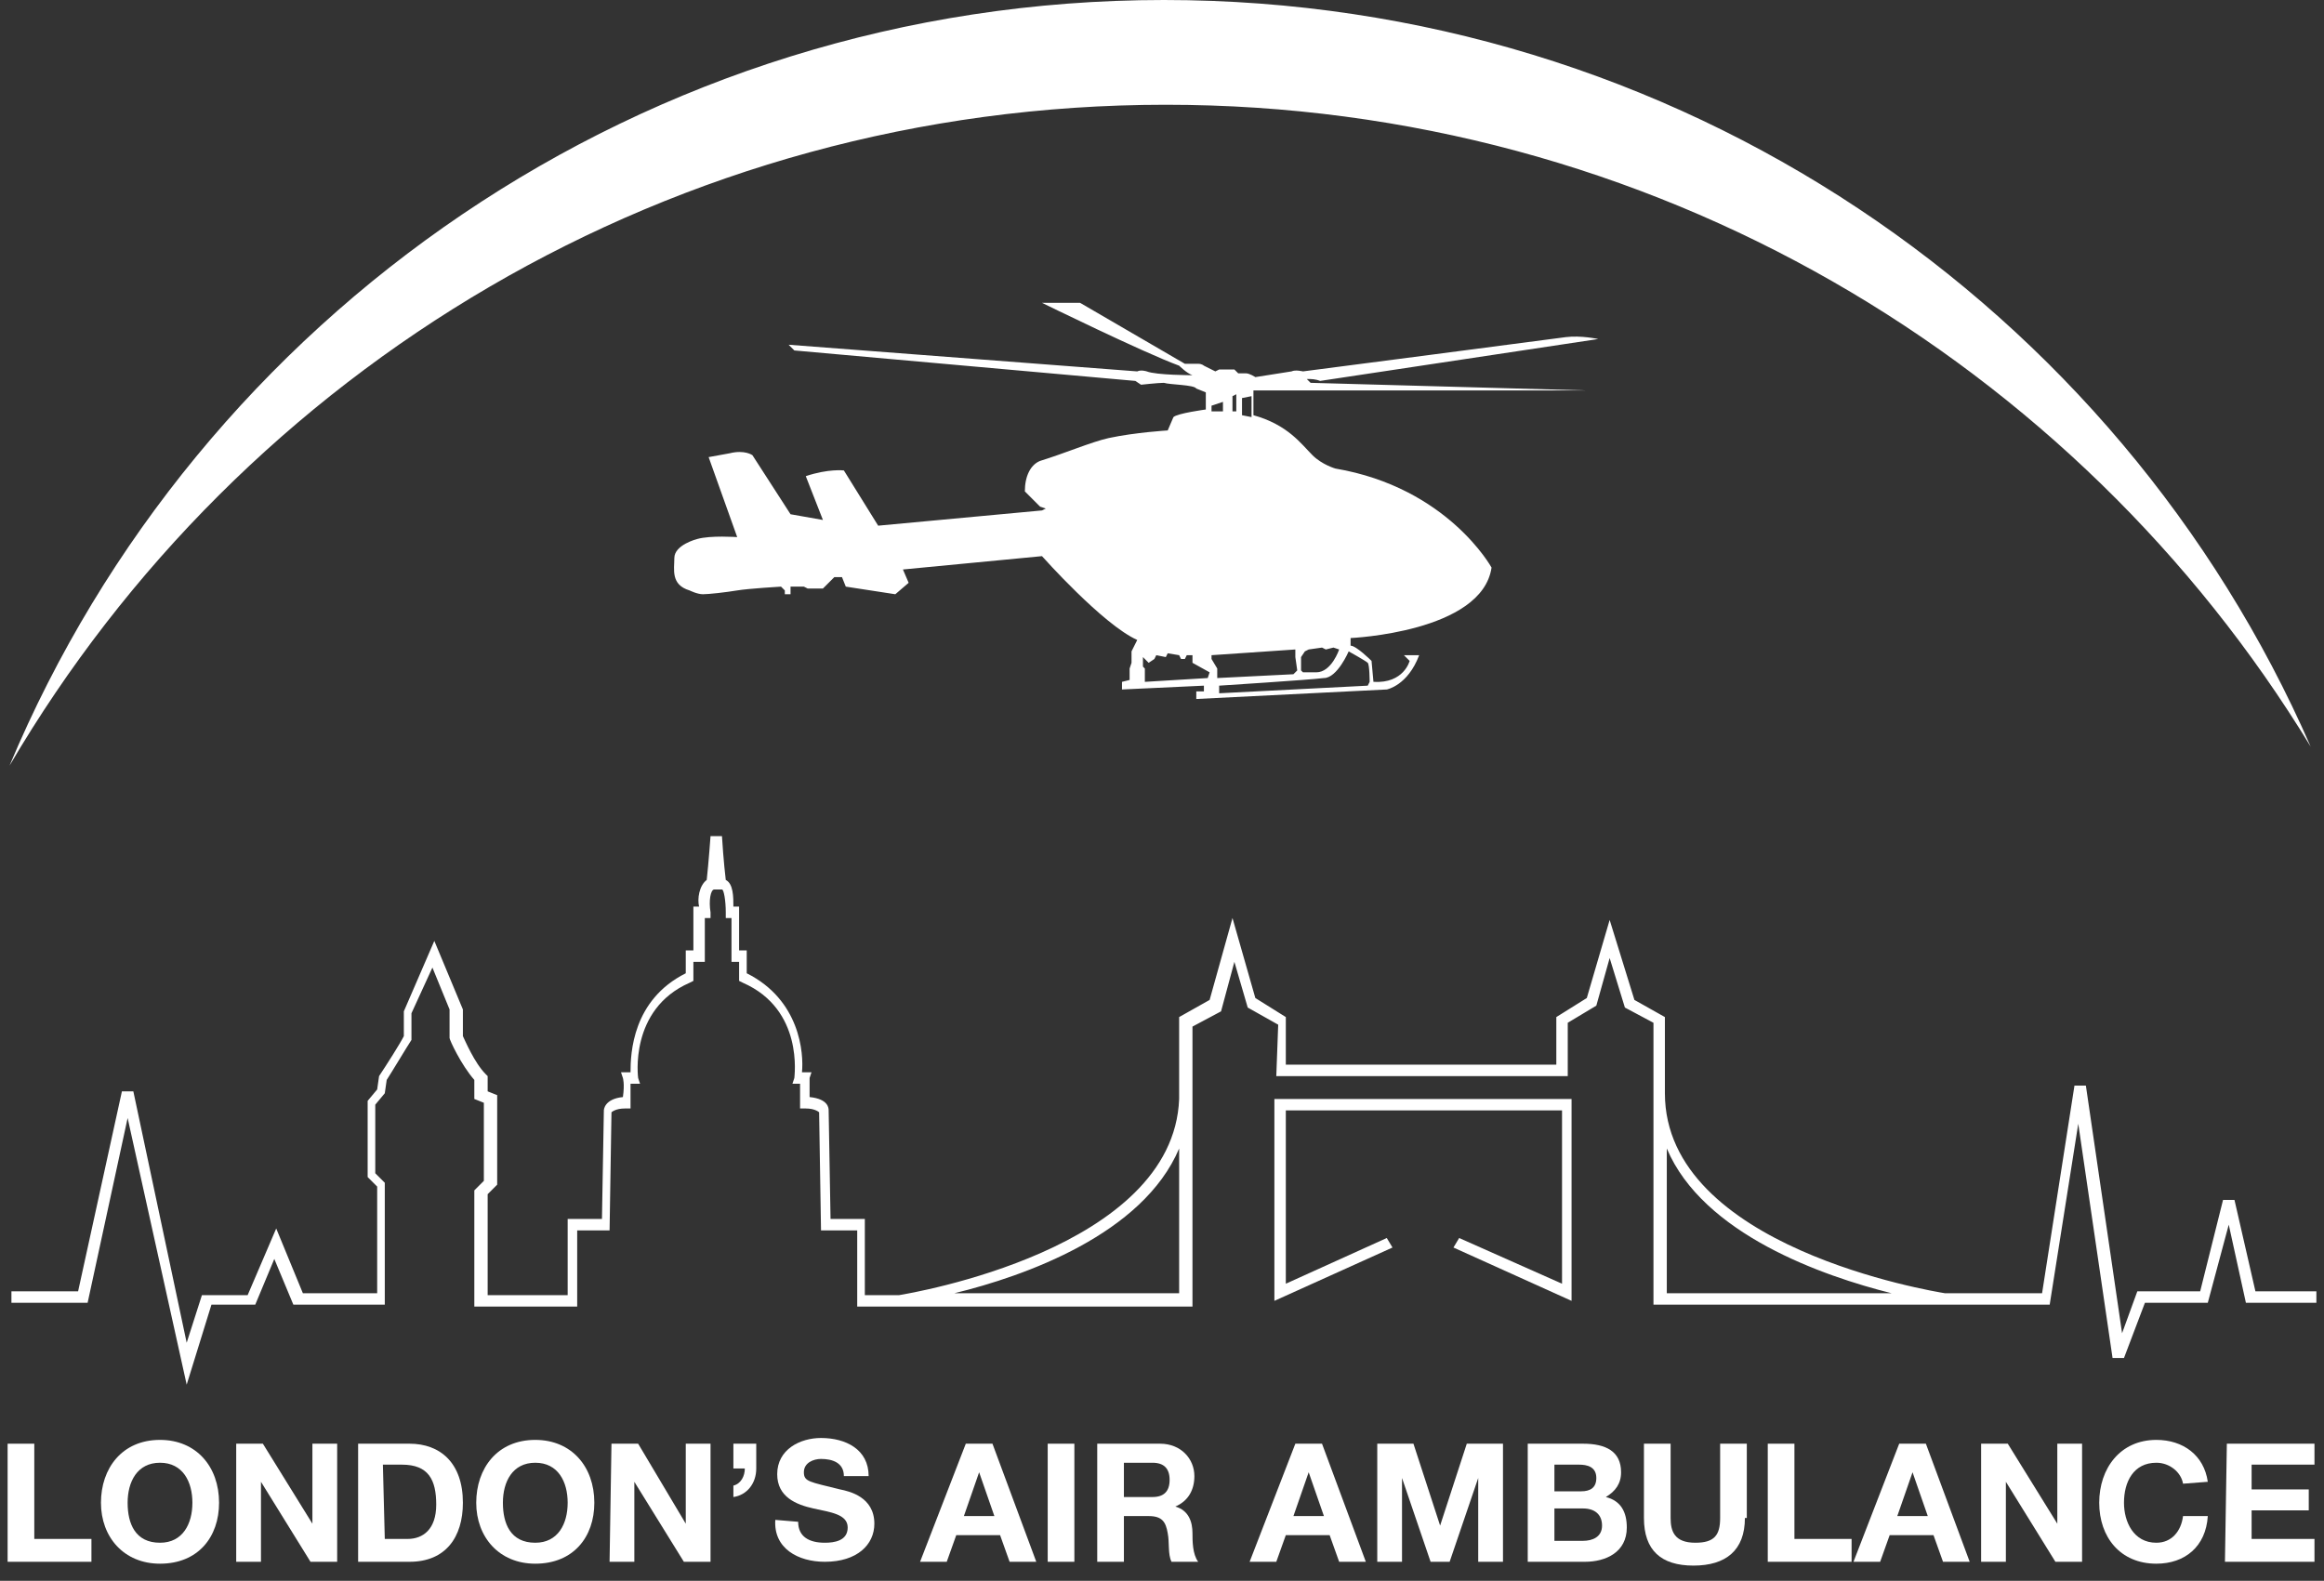 <?xml version="1.0" encoding="UTF-8"?>
<svg width="122px" height="83px" viewBox="0 0 122 83" version="1.1" xmlns="http://www.w3.org/2000/svg" xmlns:xlink="http://www.w3.org/1999/xlink">
    <rect x="0" y="0" width="122" height="83" fill="#333333" stroke="none"/>
    <!-- Generator: Sketch 47.1 (45422) - http://www.bohemiancoding.com/sketch -->
    <title>LAA_Logo_Web</title>
    <desc>Created with Sketch.</desc>
    <defs></defs>
    <g id="Page-1" stroke="none" stroke-width="1" fill="none" fill-rule="evenodd">
        <g id="LAA_Logo_Web" fill-rule="nonzero" fill="#FFFFFF">
            <g id="Group" transform="translate(0, 75)">
                <polygon id="Shape" points="0.4 0.8 1.8 0.8 1.8 5.8 4.8 5.8 4.8 7 0.4 7"></polygon>
                <path d="M8.4,0.6 C10.3,0.6 11.5,2 11.5,3.9 C11.5,5.7 10.4,7.1 8.4,7.1 C6.5,7.1 5.3,5.7 5.3,3.9 C5.3,2.1 6.4,0.6 8.4,0.6 Z M8.4,6 C9.6,6 10.1,5 10.1,3.9 C10.1,2.8 9.6,1.8 8.4,1.8 C7.2,1.8 6.7,2.8 6.7,3.9 C6.7,5 7.1,6 8.4,6 Z" id="Shape"></path>
                <polygon id="Shape" points="12.4 0.8 13.8 0.8 16.4 5 16.4 5 16.4 0.8 17.7 0.8 17.7 7 16.3 7 13.7 2.8 13.7 2.8 13.7 7 12.4 7"></polygon>
                <path d="M18.8,0.8 L21.5,0.8 C23.1,0.8 24.3,1.8 24.3,3.9 C24.3,5.7 23.4,7 21.5,7 L18.8,7 L18.8,0.8 Z M20.2,5.8 L21.4,5.8 C22.2,5.8 22.9,5.3 22.9,4 C22.9,2.7 22.5,1.9 21.1,1.9 L20.1,1.9 L20.2,5.8 L20.2,5.8 Z" id="Shape"></path>
                <path d="M28.1,0.6 C30,0.6 31.2,2 31.2,3.9 C31.2,5.7 30.1,7.1 28.1,7.1 C26.2,7.1 25,5.7 25,3.9 C25,2.1 26.1,0.6 28.1,0.6 Z M28.1,6 C29.3,6 29.8,5 29.8,3.9 C29.8,2.8 29.3,1.8 28.1,1.8 C26.9,1.8 26.4,2.8 26.4,3.9 C26.4,5 26.8,6 28.1,6 Z" id="Shape"></path>
                <polygon id="Shape" points="32.1 0.8 33.5 0.8 36 5 36 5 36 0.8 37.3 0.8 37.3 7 35.9 7 33.3 2.8 33.3 2.8 33.3 7 32 7"></polygon>
                <path d="M38.5,0.8 L39.7,0.8 L39.7,2.1 C39.7,2.9 39.2,3.5 38.5,3.6 L38.5,3 C38.9,2.9 39.1,2.5 39.1,2.1 L38.5,2.1 L38.5,0.8 Z" id="Shape"></path>
                <path d="M41.9,4.9 C41.9,5.7 42.5,6 43.3,6 C43.8,6 44.5,5.9 44.5,5.2 C44.5,4.5 43.6,4.4 42.7,4.2 C41.8,4 40.8,3.6 40.8,2.4 C40.8,1.1 42,0.5 43.1,0.5 C44.4,0.5 45.6,1.1 45.6,2.5 L44.3,2.5 C44.3,1.8 43.7,1.6 43.1,1.6 C42.7,1.6 42.2,1.8 42.2,2.3 C42.2,2.8 42.5,2.8 44.1,3.2 C44.6,3.3 45.9,3.6 45.9,5 C45.9,6.1 45,7 43.3,7 C41.9,7 40.6,6.3 40.7,4.8 L41.9,4.9 L41.9,4.9 Z" id="Shape"></path>
                <path d="M50.7,0.8 L52.1,0.8 L54.4,7 L53,7 L52.5,5.6 L50.2,5.6 L49.7,7 L48.3,7 L50.7,0.8 Z M50.6,4.6 L52.2,4.6 L51.4,2.3 L51.4,2.3 L50.6,4.6 Z" id="Shape"></path>
                <polygon id="Shape" points="55 0.8 56.4 0.8 56.4 7 55 7"></polygon>
                <path d="M57.6,0.8 L60.9,0.8 C62,0.8 62.7,1.6 62.7,2.5 C62.7,3.2 62.4,3.8 61.7,4.1 L61.7,4.1 C62.4,4.3 62.6,4.9 62.6,5.5 C62.6,5.9 62.6,6.6 62.9,7 L61.5,7 C61.3,6.6 61.4,6 61.3,5.5 C61.2,4.9 61,4.6 60.3,4.6 L59,4.6 L59,7 L57.6,7 L57.6,0.8 Z M59,3.6 L60.5,3.6 C61.1,3.6 61.4,3.3 61.4,2.7 C61.4,2.1 61.1,1.8 60.5,1.8 L59,1.8 L59,3.6 Z" id="Shape"></path>
                <path d="M68,0.8 L69.4,0.8 L71.7,7 L70.3,7 L69.8,5.6 L67.5,5.6 L67,7 L65.6,7 L68,0.8 Z M67.9,4.6 L69.5,4.6 L68.7,2.3 L68.7,2.3 L67.9,4.6 Z" id="Shape"></path>
                <polygon id="Shape" points="72.3 0.8 74.2 0.8 75.6 5.1 75.6 5.1 77 0.8 78.9 0.8 78.9 7 77.6 7 77.6 2.6 77.6 2.6 76.1 7 75.1 7 73.6 2.6 73.6 2.6 73.6 7 72.3 7"></polygon>
                <path d="M80.2,0.8 L83.1,0.8 C84.3,0.8 85.1,1.2 85.1,2.3 C85.1,2.9 84.8,3.3 84.3,3.6 C85.1,3.8 85.4,4.4 85.4,5.2 C85.4,6.5 84.3,7 83.2,7 L80.2,7 L80.2,0.8 Z M81.6,3.3 L83,3.3 C83.5,3.3 83.8,3.1 83.8,2.6 C83.8,2 83.3,1.9 82.9,1.9 L81.6,1.9 L81.6,3.3 Z M81.6,5.9 L83.1,5.9 C83.6,5.9 84.1,5.7 84.1,5.1 C84.1,4.5 83.7,4.2 83.1,4.2 L81.6,4.2 L81.6,5.9 Z" id="Shape"></path>
                <path d="M91.6,4.7 C91.6,6.4 90.6,7.2 88.9,7.2 C87.2,7.2 86.3,6.4 86.3,4.7 L86.3,0.8 L87.7,0.8 L87.7,4.7 C87.7,5.4 87.9,6 89,6 C90,6 90.3,5.6 90.3,4.7 L90.3,0.8 L91.7,0.8 L91.7,4.7 L91.6,4.7 Z" id="Shape"></path>
                <polygon id="Shape" points="92.8 0.8 94.2 0.8 94.2 5.8 97.2 5.8 97.2 7 92.8 7"></polygon>
                <path d="M99.7,0.8 L101.1,0.8 L103.4,7 L102,7 L101.5,5.6 L99.2,5.6 L98.7,7 L97.3,7 L99.7,0.8 Z M99.6,4.6 L101.2,4.6 L100.4,2.3 L100.4,2.3 L99.6,4.6 Z" id="Shape"></path>
                <polygon id="Shape" points="104 0.8 105.4 0.8 108 5 108 5 108 0.8 109.3 0.8 109.3 7 107.9 7 105.3 2.8 105.3 2.8 105.3 7 104 7"></polygon>
                <path d="M114.6,2.9 C114.5,2.3 113.9,1.8 113.2,1.8 C112,1.8 111.5,2.8 111.5,3.9 C111.5,4.9 112,6 113.2,6 C114,6 114.5,5.4 114.6,4.6 L115.9,4.6 C115.8,6.2 114.7,7.1 113.2,7.1 C111.3,7.1 110.2,5.7 110.2,3.9 C110.2,2.1 111.3,0.6 113.2,0.6 C114.6,0.6 115.7,1.4 115.9,2.8 L114.6,2.9 L114.6,2.9 Z" id="Shape"></path>
                <polygon id="Shape" points="116.9 0.8 121.5 0.8 121.5 1.9 118.2 1.9 118.2 3.2 121.2 3.2 121.2 4.3 118.2 4.3 118.2 5.8 121.5 5.8 121.5 7 116.8 7"></polygon>
            </g>
            <g id="Group">
                <path d="M61.2,5.5 C86.7,5.5 109,19 121.3,39.2 C111.2,16.1 88.1,-1.42108547e-14 61.1,-1.42108547e-14 C33.8,-1.42108547e-14 10.4,16.6 0.5,40.2 C12.7,19.4 35.3,5.5 61.2,5.5" id="Shape"></path>
                <path d="M69.3,20 L83.9,17.8 C83.9,17.8 83,17.6 82.2,17.7 C81.5,17.8 68.4,19.5 68.4,19.5 C68.4,19.5 68,19.4 67.8,19.5 L65.9,19.8 C65.9,19.8 65.6,19.6 65.4,19.6 L65,19.6 L64.8,19.4 L64,19.4 L63.8,19.5 L63.2,19.2 C63.2,19.2 63.1,19.1 62.9,19.1 C62.7,19.1 62.2,19.1 62.2,19.1 L56.7,15.9 L54.7,15.9 C54.7,15.9 60,18.5 61.9,19.2 C61.9,19.2 62.3,19.6 62.6,19.7 C62.6,19.7 60.7,19.7 60.2,19.5 C60.2,19.5 59.9,19.4 59.7,19.5 L41.4,18.1 L41.7,18.4 L59.6,20 L59.9,20.2 C59.9,20.2 60.8,20.1 61.1,20.1 C61.4,20.2 62.7,20.2 62.8,20.4 L63.3,20.6 L63.3,21.5 C63.3,21.5 61.8,21.7 61.6,21.9 L61.3,22.6 C61.3,22.6 59.6,22.7 58.2,23 C57.3,23.2 55.9,23.8 54.6,24.2 C54.1,24.4 53.8,25 53.8,25.8 L54.6,26.6 L54.9,26.7 L54.7,26.8 L46.1,27.6 L44.3,24.7 C44.3,24.7 43.5,24.6 42.3,25 L43.2,27.3 L41.5,27 L39.5,23.9 C39.5,23.9 39.1,23.6 38.3,23.8 L37.2,24 L38.7,28.2 C38.7,28.2 37.3,28.1 36.6,28.3 C36.6,28.3 35.4,28.6 35.4,29.3 C35.4,29.9 35.2,30.7 36.2,31 C36.2,31 36.6,31.2 36.9,31.2 C37.2,31.2 38.1,31.1 38.7,31 C39.3,30.9 41,30.8 41,30.8 L41.2,31 L41.2,31.2 L41.5,31.2 L41.5,30.8 L42.2,30.8 L42.4,30.9 L43.2,30.9 L43.8,30.3 L44.2,30.3 L44.4,30.8 L47,31.2 L47.7,30.6 L47.4,29.9 L54.7,29.2 C54.7,29.2 57.9,32.8 59.7,33.6 L59.4,34.2 L59.4,34.8 L59.3,35.1 L59.3,35.7 L58.9,35.8 L58.9,36.2 L63.2,36 L63.2,36.3 L62.8,36.3 L62.8,36.7 L72.8,36.2 C72.8,36.2 73.9,36 74.5,34.4 L73.7,34.4 L74,34.7 C74,34.7 73.7,35.9 72.1,35.8 L72,34.7 C72,34.7 71.2,33.9 70.9,33.9 L70.9,33.5 C70.9,33.5 77.8,33.2 78.3,29.8 C78.3,29.8 76,25.6 70.1,24.6 C70.1,24.6 69.4,24.4 68.9,23.9 C68.3,23.3 67.6,22.3 65.8,21.8 L65.8,20.5 L68.2,20.5 L68.4,20.5 L83.3,20.5 L68.8,20.1 L68.6,19.9 L68.3,19.8 C68.4,20 68.8,19.8 69.3,20 L69.3,20 Z M65.2,20.9 L65.7,20.8 L65.7,21.9 L65.2,21.8 L65.2,20.9 Z M64.7,20.8 L64.9,20.7 L64.9,21.6 L64.7,21.6 L64.7,20.8 Z M63.6,21.3 L64.2,21.1 L64.2,21.6 L63.6,21.6 L63.6,21.3 Z M63.4,35.6 L60.1,35.8 L60.1,35.1 L60,35 L60,34.5 L60.3,34.8 L60.6,34.6 L60.7,34.4 L61.2,34.5 L61.3,34.3 L61.9,34.4 L62,34.6 L62.2,34.6 L62.3,34.4 L62.6,34.4 L62.6,34.8 L63.5,35.3 L63.4,35.6 Z M68.5,34.2 L68.7,34.1 L69.4,34 L69.6,34.1 L70,34 L70.3,34.1 C70.3,34.1 69.9,35.3 69.1,35.3 C68.4,35.3 68.4,35.3 68.4,35.3 L68.3,35.2 L68.3,34.5 L68.5,34.2 Z M69.5,35.6 C70.2,35.6 70.8,34.2 70.8,34.2 C70.8,34.2 71.7,34.7 71.8,34.8 C71.9,34.9 71.9,35.8 71.9,35.8 L71.8,36 L64,36.4 L64,36 C64,36 68.7,35.7 69.5,35.6 Z M68,34.1 L68,34.5 L68.1,35.2 L67.9,35.4 L63.9,35.6 L63.9,35.1 L63.6,34.6 L63.6,34.4 L68,34.1 Z" id="Shape"></path>
                <polygon id="Shape" points="82 67.4 82 58.3 67.5 58.3 67.5 67.4 72.8 65 73.1 65.5 66.9 68.3 66.9 57.7 82.5 57.7 82.5 68.3 76.3 65.5 76.6 65"></polygon>
                <path d="M67,56.5 L82.3,56.5 L82.3,53.7 L83.8,52.8 L84.5,50.3 L85.3,52.9 L86.8,53.7 L86.8,68.5 L107.6,68.5 L109.1,59 L110.9,71.3 L111.5,71.3 L112.6,68.4 L115.9,68.4 L117,64.3 L117.9,68.4 L121.6,68.4 L121.6,67.8 L118.4,67.8 L117.3,63 L116.7,63 L115.5,67.8 L112.2,67.8 L111.4,70 L109.5,57 L108.9,57 L107.2,67.9 L102.1,67.9 C101.5,67.8 87.4,65.5 87.4,57.4 L87.4,53.4 L85.8,52.5 L84.5,48.3 L83.3,52.4 L81.7,53.4 L81.7,55.9 L67.5,55.9 L67.5,53.4 L65.9,52.4 L64.7,48.2 L63.5,52.5 L61.9,53.4 L61.9,57.7 C61.6,65.6 47.8,67.9 47.2,68 L45.4,68 L45.4,64 L43.6,64 L43.5,58.3 C43.5,58.2 43.5,57.7 42.5,57.6 C42.5,56.9 42.5,56.6 42.5,56.6 L42.6,56.3 L42.1,56.3 C42.2,55.3 42,52.5 39.2,51.1 L39.2,49.9 L38.8,49.9 L38.8,47.6 L38.5,47.6 C38.5,47.1 38.5,46.4 38.1,46.2 C38,45.4 37.9,44 37.9,43.9 L37.5,43.9 L37.3,43.9 C37.3,43.9 37.2,45.3 37.1,46.2 C36.7,46.5 36.6,47.2 36.7,47.6 L36.4,47.6 L36.4,49.9 L36,49.9 L36,51.1 C33.2,52.5 33.1,55.3 33.1,56.3 L32.6,56.3 L32.7,56.6 C32.7,56.6 32.8,56.9 32.7,57.6 C31.7,57.7 31.7,58.3 31.7,58.3 L31.6,64 L29.8,64 L29.8,68 L25.6,68 L25.6,62.7 L26.1,62.2 L26.1,57.5 L25.6,57.3 L25.6,56.5 L25.5,56.4 C24.9,55.8 24.4,54.6 24.3,54.4 L24.3,53 L22.8,49.4 L21.2,53.1 L21.2,54.4 C21,54.8 20.3,55.9 19.9,56.5 L19.8,57.2 L19.3,57.8 L19.3,61.8 L19.8,62.3 L19.8,67.9 L16.5,67.9 L15.9,67.9 L14.5,64.5 L13,68 L10.6,68 L9.8,70.5 L7,57.3 L6.4,57.3 L4.1,67.8 L0.6,67.8 L0.6,68.4 L4.6,68.4 L6.7,58.7 L9.8,72.7 L11.1,68.5 L13.4,68.5 L14.4,66.1 L15.4,68.5 L20.2,68.5 L20.2,62.1 L19.7,61.6 L19.7,58 L20.2,57.4 L20.3,56.7 C20.5,56.4 21.4,54.9 21.6,54.6 L21.6,53.2 L22.7,50.8 L23.6,53 L23.6,54.4 L23.6,54.5 C23.6,54.6 24.2,55.9 24.9,56.7 L24.9,57.7 L25.4,57.9 L25.4,62 L24.9,62.5 L24.9,68.6 L30.3,68.6 L30.3,64.6 L32,64.6 L32.1,58.4 C32.1,58.4 32.3,58.2 32.8,58.2 L33.1,58.2 L33.1,58 C33.1,57.5 33.1,57.2 33.1,56.9 L33.6,56.9 L33.5,56.6 C33.5,56.6 33,53 36.2,51.6 L36.4,51.5 L36.4,50.5 L37,50.5 L37,48.2 L37.3,48.2 L37.3,47.9 C37.2,47.3 37.3,46.7 37.5,46.7 L37.7,46.7 L37.7,46.7 L37.9,46.7 C38,46.7 38.1,47.3 38.1,47.9 L38.1,48.2 L38.4,48.2 L38.4,50.5 L38.8,50.5 L38.8,51.5 L39,51.6 C42.2,53 41.7,56.5 41.7,56.6 L41.6,56.9 L42,56.9 C42,57.1 42,57.5 42,58 L42,58.2 L42.3,58.2 C42.8,58.2 43,58.4 43,58.4 L43.1,64.6 L45,64.6 L45,68.6 L62.6,68.6 L62.6,57.8 C62.6,57.7 62.6,57.6 62.6,57.6 L62.6,53.9 L64.1,53.1 L64.8,50.5 L65.5,52.9 L67.1,53.8 L67,56.5 Z M87.5,60.3 C89.4,64.8 95.7,67 99.3,67.9 L87.5,67.9 L87.5,60.3 Z M62,67.9 L50.1,67.9 C53.8,67 60,64.8 61.9,60.3 L61.9,67.9 L62,67.9 Z" id="Shape"></path>
            </g>
        </g>
    </g>
</svg>